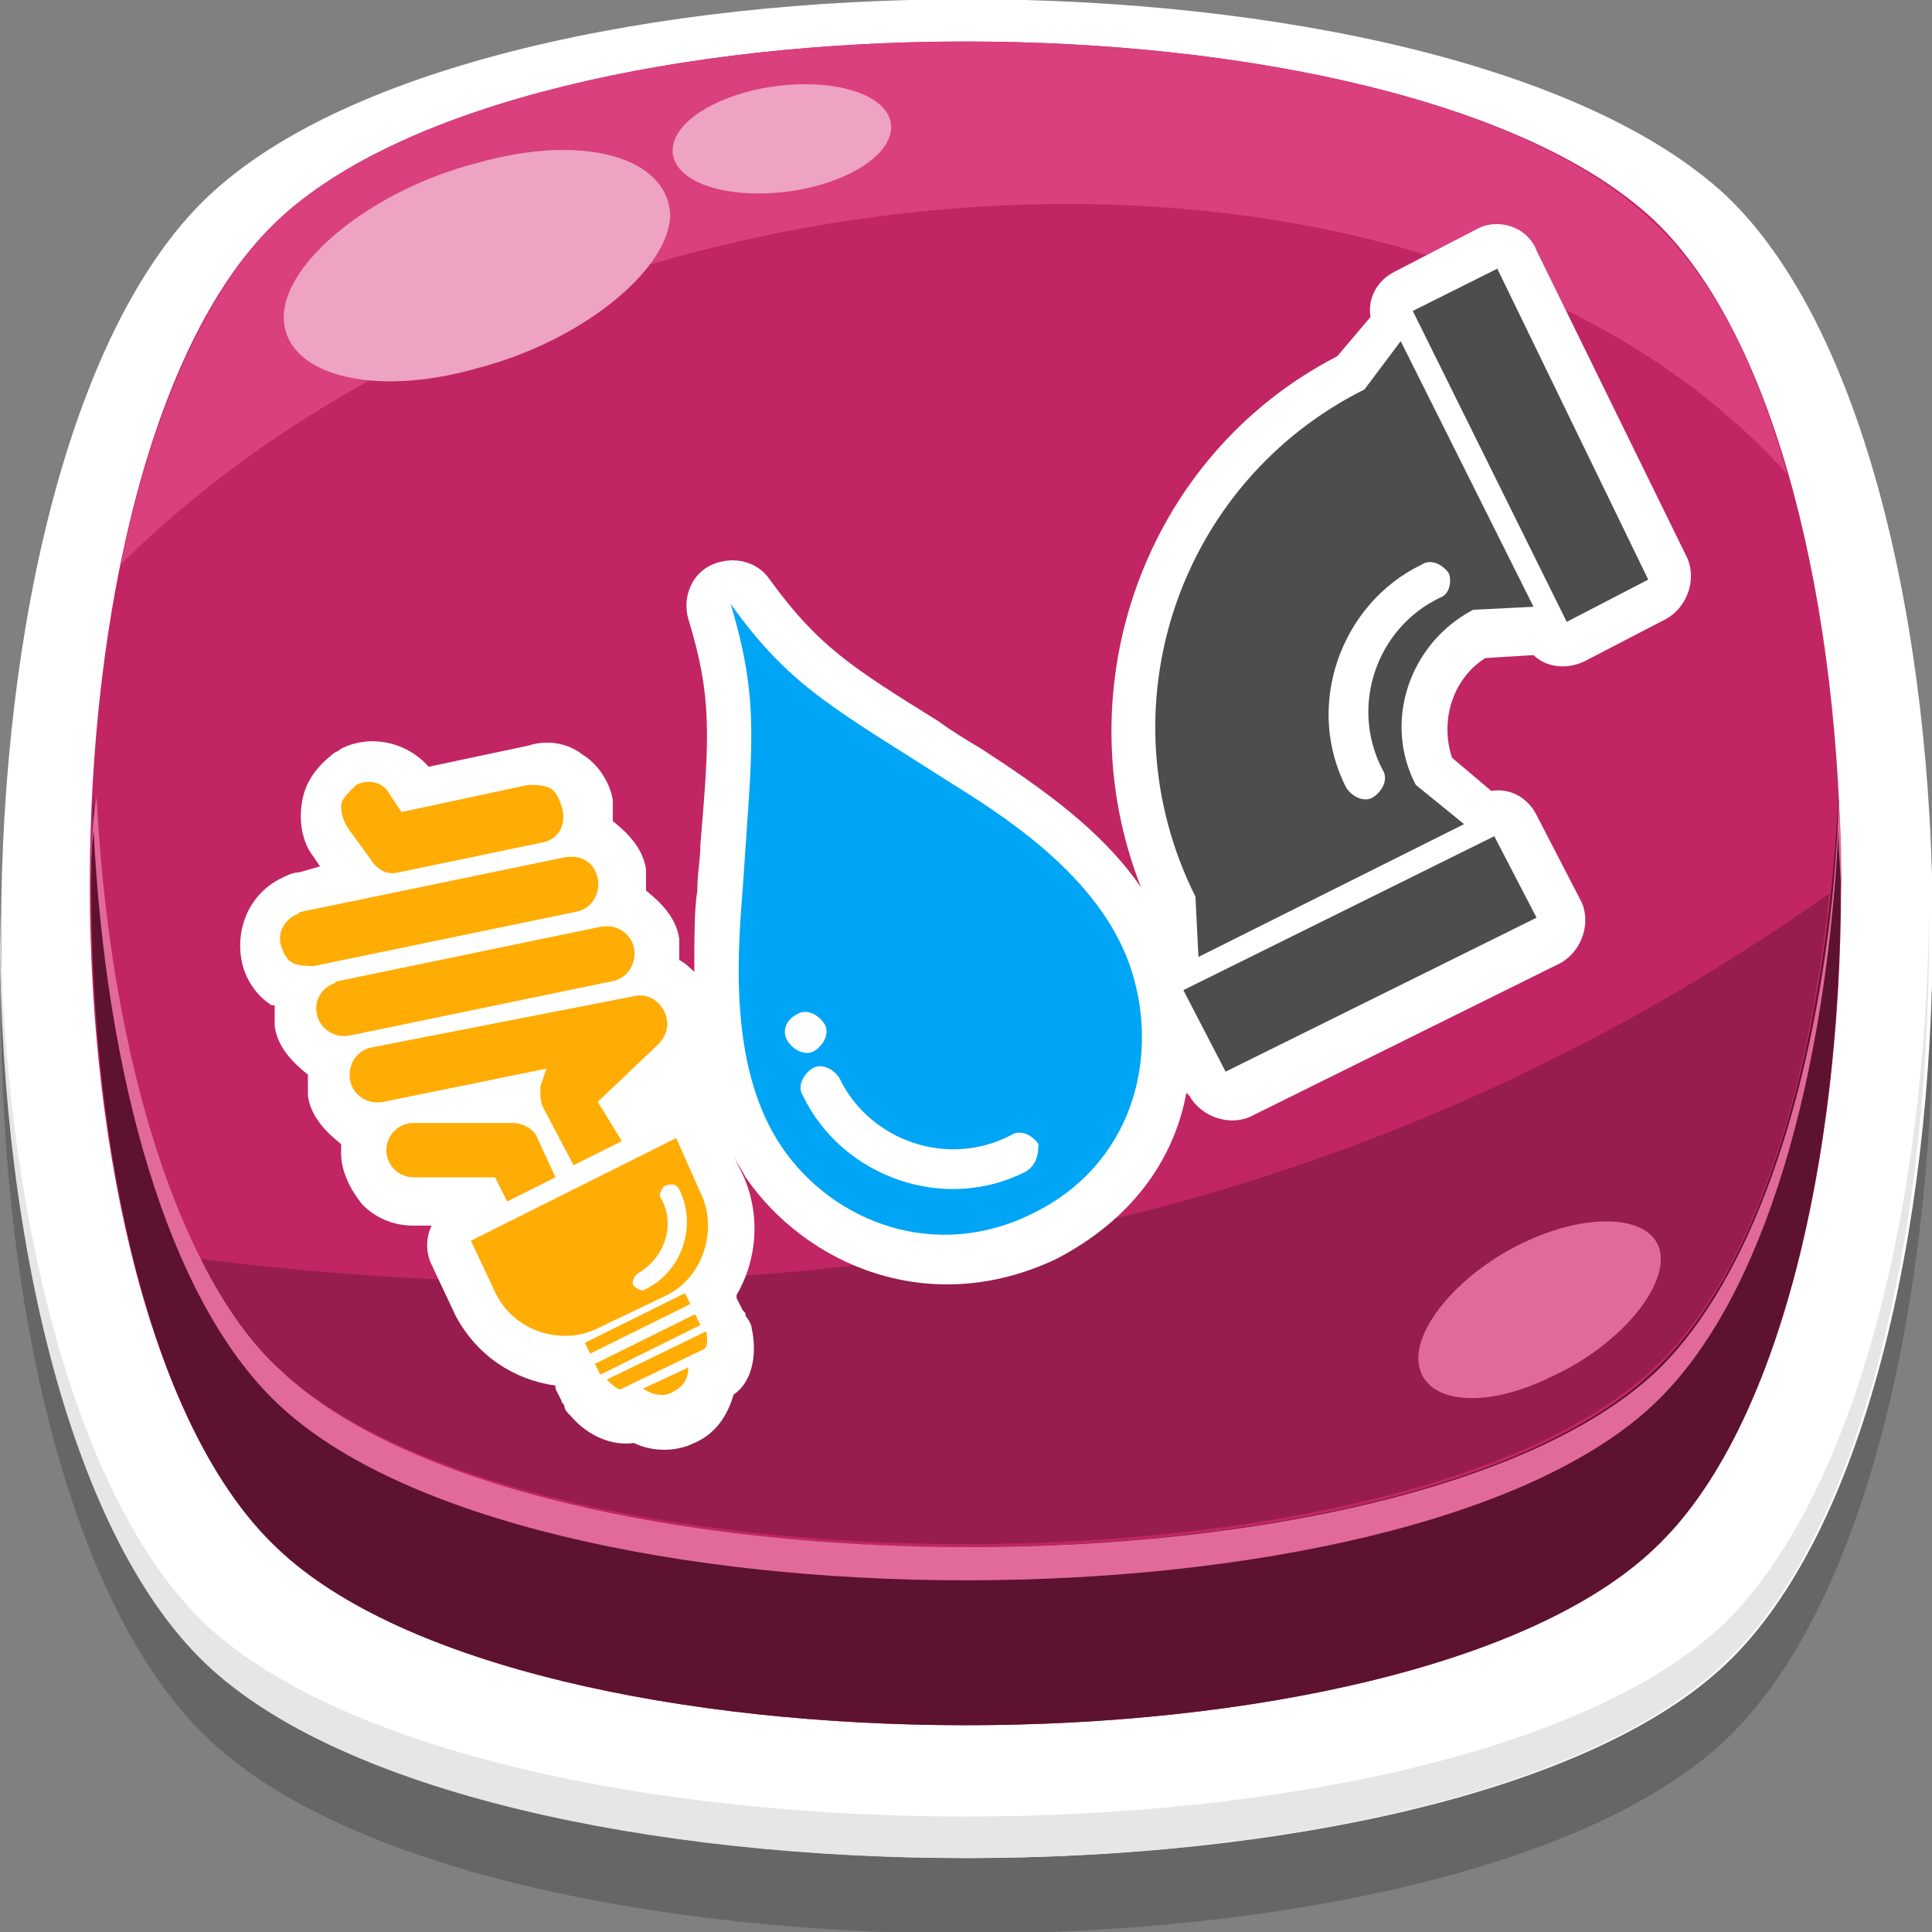 <?xml version="1.0" encoding="utf-8"?>
<!-- Generator: Adobe Illustrator 21.0.0, SVG Export Plug-In . SVG Version: 6.00 Build 0)  -->
<svg version="1.1" id="Capa_1" xmlns="http://www.w3.org/2000/svg" xmlns:xlink="http://www.w3.org/1999/xlink" x="0px" y="0px"
	 viewBox="0 0 64 64" style="enable-background:new 0 0 64 64;" xml:space="preserve">
<rect x="0" y="0" width="64" height="64" fill="#808080" stroke="none"/>
<style type="text/css">
	.st0{opacity:0.2;fill-rule:evenodd;clip-rule:evenodd;}
	.st1{fill-rule:evenodd;clip-rule:evenodd;fill:#FFFFFF;}
	.st2{fill-rule:evenodd;clip-rule:evenodd;fill:#C12564;}
	.st3{fill-rule:evenodd;clip-rule:evenodd;fill:#5D1230;}
	.st4{fill-rule:evenodd;clip-rule:evenodd;fill:#961D4E;}
	.st5{fill-rule:evenodd;clip-rule:evenodd;fill:#DA3F7E;}
	.st6{fill-rule:evenodd;clip-rule:evenodd;fill:#EDA3C1;}
	.st7{fill-rule:evenodd;clip-rule:evenodd;fill:#E26A9A;}
	.st8{fill-rule:evenodd;clip-rule:evenodd;fill:#E6E6E6;}
	.st9{fill:#FFFFFF;}
	.st10{fill:#00A5F5;}
	.st11{fill:#4D4D4D;}
	.st12{fill:#FFAC04;}
</style>
<g>
	<g>
		<path class="st0" d="M6.9,9c-9.1,8.6-9.2,39.9,0,48.6c9,8.6,41.3,8.6,50.3,0c9.1-8.7,9.1-39.9,0-48.6C47.9,0.3,16.1,0.3,6.9,9z"/>
		<path class="st1" d="M6.9,6.5c-9.1,8.6-9.2,39.9,0,48.6c9,8.6,41.3,8.6,50.3,0c9.1-8.7,9.1-39.9,0-48.6C47.9-2.2,16.1-2.2,6.9,6.5
			z"/>
		<path class="st2" d="M9.2,7.3c-8.3,7.8-8.3,36.2,0,44c8.2,7.8,37.4,7.8,45.6,0c8.3-7.8,8.2-36.2,0-44C46.4-0.6,17.6-0.6,9.2,7.3z"
			/>
		<path class="st3" d="M54.8,45.4c-8.2,7.8-37.4,7.8-45.6,0c-3.7-3.5-5.7-11-6.1-19C2.6,36.3,4.6,47,9.2,51.3
			c8.2,7.8,37.4,7.8,45.6,0c4.6-4.3,6.6-15,6.1-24.9C60.5,34.4,58.5,41.9,54.8,45.4z"/>
		<path class="st4" d="M6.6,41.7c0.8,1.5,1.6,2.7,2.6,3.6c8.2,7.8,37.4,7.8,45.6,0c3.2-3,5.1-9,5.8-15.7
			C45.3,40.4,27.3,44.3,6.6,41.7z"/>
		<path class="st5" d="M9.2,7.3C6.8,9.6,5,13.8,4,18.7c14.3-14.2,43.1-16.4,55.2-3c-1-3.6-2.5-6.6-4.5-8.4
			C46.4-0.6,17.6-0.6,9.2,7.3z"/>
		<path class="st6" d="M15.8,5.4c-3.5,0.9-6.4,3.3-6.4,5.1c0,1.9,2.9,2.7,6.4,1.7c3.5-0.9,6.4-3.3,6.4-5.1
			C22.1,5.2,19.3,4.4,15.8,5.4z"/>
		<path class="st6" d="M26.3,2.8c-2,0.1-3.8,1-4,2c-0.2,1,1.2,1.7,3.2,1.6c2-0.1,3.8-1,4-2C29.7,3.4,28.3,2.7,26.3,2.8z"/>
		<path class="st7" d="M50.6,41.1c-2.2,1-3.8,2.9-3.6,4.1c0.2,1.3,2.2,1.5,4.4,0.4c2.2-1,3.8-2.9,3.6-4.1
			C54.8,40.3,52.8,40.1,50.6,41.1z"/>
		<path class="st7" d="M60.7,29.7c-0.7,6.7-2.7,12.7-5.8,15.7c-8.2,7.8-37.4,7.8-45.6,0c-1-0.9-1.9-2.2-2.6-3.6
			c-2-3.9-3.2-9.5-3.5-15.4C3,27.5,3,28.7,3,29.9c0-0.8,0-1.6,0.1-2.4c0.4,8,2.4,15.5,6.1,19c8.2,7.8,37.4,7.8,45.6,0
			c3.7-3.5,5.7-11,6.1-19c0,0.8,0.1,1.6,0.1,2.4c0-1.2,0-2.3-0.1-3.5C60.9,27.5,60.8,28.6,60.7,29.7z"/>
		<path class="st8" d="M6.8,53.8C2.4,49.6,0.1,39.9,0,30.2c-0.1,10.2,2.2,20.5,6.8,24.9c9,8.6,41.3,8.6,50.3,0
			c4.7-4.4,6.9-14.7,6.8-24.9c-0.1,9.7-2.4,19.3-6.8,23.6C48.1,62.3,15.9,62.3,6.8,53.8z"/>
	</g>
	<g>
		<path class="st9" d="M48.9,7.6L46.2,9c-0.6,0.3-0.9,0.9-0.8,1.5c0,0,0,0,0,0l-1.1,1.3c-6.4,3.3-9.1,11-6.5,17.6
			c-1.3-1.9-3.3-3.3-5.3-4.6c-0.5-0.3-1-0.6-1.4-0.9c-2.9-1.8-4-2.5-5.6-4.7c-0.4-0.6-1.2-0.8-1.9-0.5l0,0c-0.7,0.3-1,1.1-0.8,1.8
			c0.8,2.6,0.7,3.9,0.4,7.5c0,0.5-0.1,0.9-0.1,1.5C23,30.1,23,31.1,23,32.2c-0.1-0.1-0.3-0.3-0.5-0.4c0-0.2,0-0.5,0-0.7
			c-0.1-0.7-0.6-1.2-1.1-1.6c0-0.2,0-0.5,0-0.7c-0.1-0.7-0.6-1.2-1.1-1.6c0-0.2,0-0.5,0-0.7c-0.1-0.6-0.5-1.2-1-1.5
			c-0.5-0.4-1.2-0.5-1.8-0.3l-3.3,0.7c-0.7-0.8-1.9-1.1-2.9-0.6c-0.1,0.1-0.2,0.1-0.3,0.2c-0.5,0.4-0.9,0.9-1,1.6
			c-0.1,0.6,0,1.3,0.4,1.8l0.2,0.3l-0.7,0.2c-0.2,0-0.4,0.1-0.6,0.2c-1,0.5-1.5,1.6-1.3,2.7c0.1,0.6,0.5,1.2,1,1.5c0,0,0,0,0.1,0
			c0,0.2,0,0.5,0,0.7c0.1,0.7,0.6,1.2,1.1,1.6c0,0.2,0,0.5,0,0.7c0.1,0.7,0.6,1.2,1.1,1.6c0,0.1,0,0.2,0,0.3c0,0.6,0.3,1.2,0.7,1.7
			c0.5,0.5,1.1,0.7,1.7,0.7l0.6,0c-0.2,0.4-0.2,0.9,0,1.3l0.8,1.7c0.7,1.3,1.9,2.1,3.3,2.3c0,0,0,0.1,0,0.1l0.2,0.4
			c0,0.1,0.1,0.1,0.1,0.2c0,0.1,0.1,0.2,0.2,0.3c0.6,0.7,1.4,1,2.1,0.9c0.6,0.3,1.4,0.3,2,0l0,0c0.7-0.3,1.1-0.9,1.3-1.6
			c0.6-0.4,0.8-1.3,0.6-2.2c0-0.1-0.1-0.3-0.2-0.4c0-0.1,0-0.1-0.1-0.2l-0.2-0.4c0,0,0-0.1,0-0.1c0.7-1.2,0.8-2.7,0.2-4l-0.3-0.6
			c0.1,0.2,0.3,0.5,0.4,0.7c2,2.9,6.1,4.7,10.3,2.7c2.5-1.3,3.9-3.3,4.3-5.5l0.1,0.1c0.4,0.7,1.3,1,2,0.7l10.3-5.1
			c0.7-0.4,1-1.3,0.7-2L50.9,27c-0.3-0.6-0.9-0.9-1.5-0.8c0,0,0,0,0,0l-1.3-1.1c-0.4-1.2,0-2.6,1.1-3.3l1.6-0.1c0,0,0,0,0,0
			c0.4,0.4,1.1,0.5,1.7,0.2l2.7-1.4c0.7-0.4,1-1.3,0.7-2L50.9,8.3C50.6,7.5,49.6,7.2,48.9,7.6z"/>
		<g>
			<path class="st10" d="M31.6,26c-3.9-2.5-5.4-3.2-7.4-6c1,3.3,0.7,4.8,0.4,9.5c-0.2,2.4-0.4,6,1.3,8.5c1.7,2.5,5.1,3.8,8.3,2.2
				c3.3-1.6,4.2-5.1,3.3-8C36.6,29.3,33.7,27.3,31.6,26z M26.4,33.6c0.3-0.2,0.7,0,0.9,0.3c0.2,0.3,0,0.7-0.3,0.9
				c-0.3,0.2-0.7,0-0.9-0.3C25.9,34.2,26,33.8,26.4,33.6z M34,38.8c-2.7,1.4-6.1,0.2-7.4-2.5c-0.2-0.3,0-0.7,0.3-0.9
				c0.3-0.2,0.7,0,0.9,0.3c1,2.1,3.6,3,5.7,1.9c0.3-0.2,0.7,0,0.9,0.3C34.4,38.3,34.3,38.6,34,38.8z"/>
			<path class="st11" d="M40.6,35.5l10.3-5.1l-1.4-2.7l-10.3,5.1L40.6,35.5z M46.8,10.3l5.1,10.3l2.7-1.4L49.6,8.9L46.8,10.3z
				 M45.2,12.9C39,16,36.5,23.5,39.6,29.7l0,0l0.1,2l8.8-4.4L46.9,26l0,0c-1.1-2.1-0.2-4.7,1.9-5.8l0,0l2-0.1l-4.4-8.8L45.2,12.9z
				 M47.7,19.8c-2.1,1-3,3.6-1.9,5.7c0.2,0.3,0,0.7-0.3,0.9c-0.3,0.2-0.7,0-0.9-0.3c-1.4-2.7-0.2-6.1,2.5-7.4c0.3-0.2,0.7,0,0.9,0.3
				C48.1,19.3,48,19.7,47.7,19.8z"/>
			<g>
				<path class="st12" d="M23.3,44.7L20.6,46c-0.1,0.1-0.4-0.2-0.5-0.3l3.3-1.6C23.4,44.2,23.5,44.6,23.3,44.7z"/>
				
					<rect x="19.3" y="43.6" transform="matrix(0.896 -0.444 0.444 0.896 -17.276 13.985)" class="st12" width="3.7" height="0.4"/>
				
					<rect x="19.6" y="44.3" transform="matrix(0.896 -0.444 0.444 0.896 -17.522 14.188)" class="st12" width="3.7" height="0.4"/>
				<path class="st12" d="M22.3,46.1c-0.3,0.2-0.7,0.1-1-0.1l1.5-0.7C22.8,45.6,22.7,45.9,22.3,46.1z"/>
				<path class="st12" d="M19.8,29.1c0.1,0.5-0.2,1-0.7,1.1L10.4,32c-0.2,0-0.5,0-0.7-0.1c-0.2-0.1-0.3-0.3-0.4-0.6
					c-0.1-0.4,0.1-0.8,0.5-1c0.1,0,0.1-0.1,0.2-0.1l8.7-1.8C19.3,28.3,19.7,28.6,19.8,29.1z"/>
				<path class="st12" d="M18,27.9l-4.8,1c-0.4,0.1-0.7-0.1-0.9-0.4l-0.8-1.1c-0.1-0.2-0.2-0.4-0.2-0.7c0-0.2,0.2-0.4,0.4-0.6
					c0,0,0.1-0.1,0.1-0.1c0.4-0.2,0.9-0.1,1.1,0.3l0.4,0.6l4.2-0.9c0.2,0,0.5,0,0.7,0.1c0.2,0.1,0.3,0.3,0.4,0.6
					C18.8,27.3,18.5,27.8,18,27.9z"/>
				<path class="st12" d="M20.6,37.8L19,38.6l-1-1.9c-0.1-0.2-0.1-0.4-0.1-0.7l0.2-0.6l-5.4,1.1c-0.5,0.1-1-0.2-1.1-0.7
					c-0.1-0.5,0.2-1,0.7-1.1L21,33c0.4-0.1,0.8,0.1,1,0.5c0.2,0.4,0.1,0.8-0.2,1.1l-2,1.9L20.6,37.8z"/>
				<path class="st12" d="M11,32.6c0.1,0,0.1-0.1,0.2-0.1l8.7-1.8c0.5-0.1,1,0.2,1.1,0.7c0.1,0.5-0.2,1-0.7,1.1l-8.7,1.8
					c-0.5,0.1-1-0.2-1.1-0.7C10.4,33.2,10.6,32.8,11,32.6z"/>
				<path class="st12" d="M13.7,37.2l3.3,0c0.3,0,0.7,0.2,0.8,0.5l0.6,1.3l-1.6,0.8L16.4,39l-2.7,0c-0.5,0-0.9-0.4-0.9-0.9
					C12.8,37.6,13.2,37.2,13.7,37.2z"/>
				<path class="st12" d="M22.4,37.7l-6.8,3.4l0.8,1.7c0.6,1.3,2.2,1.8,3.4,1.2l2.3-1.1c1.2-0.6,1.7-2.2,1.1-3.4L22.4,37.7z
					 M22.5,39.4c0.6,1.2,0.1,2.7-1.1,3.3c-0.1,0.1-0.3,0-0.4-0.1c-0.1-0.1,0-0.3,0.1-0.4c0.9-0.5,1.3-1.6,0.8-2.5
					c-0.1-0.1,0-0.3,0.1-0.4C22.2,39.2,22.4,39.2,22.5,39.4z"/>
			</g>
		</g>
	</g>
</g>
</svg>
